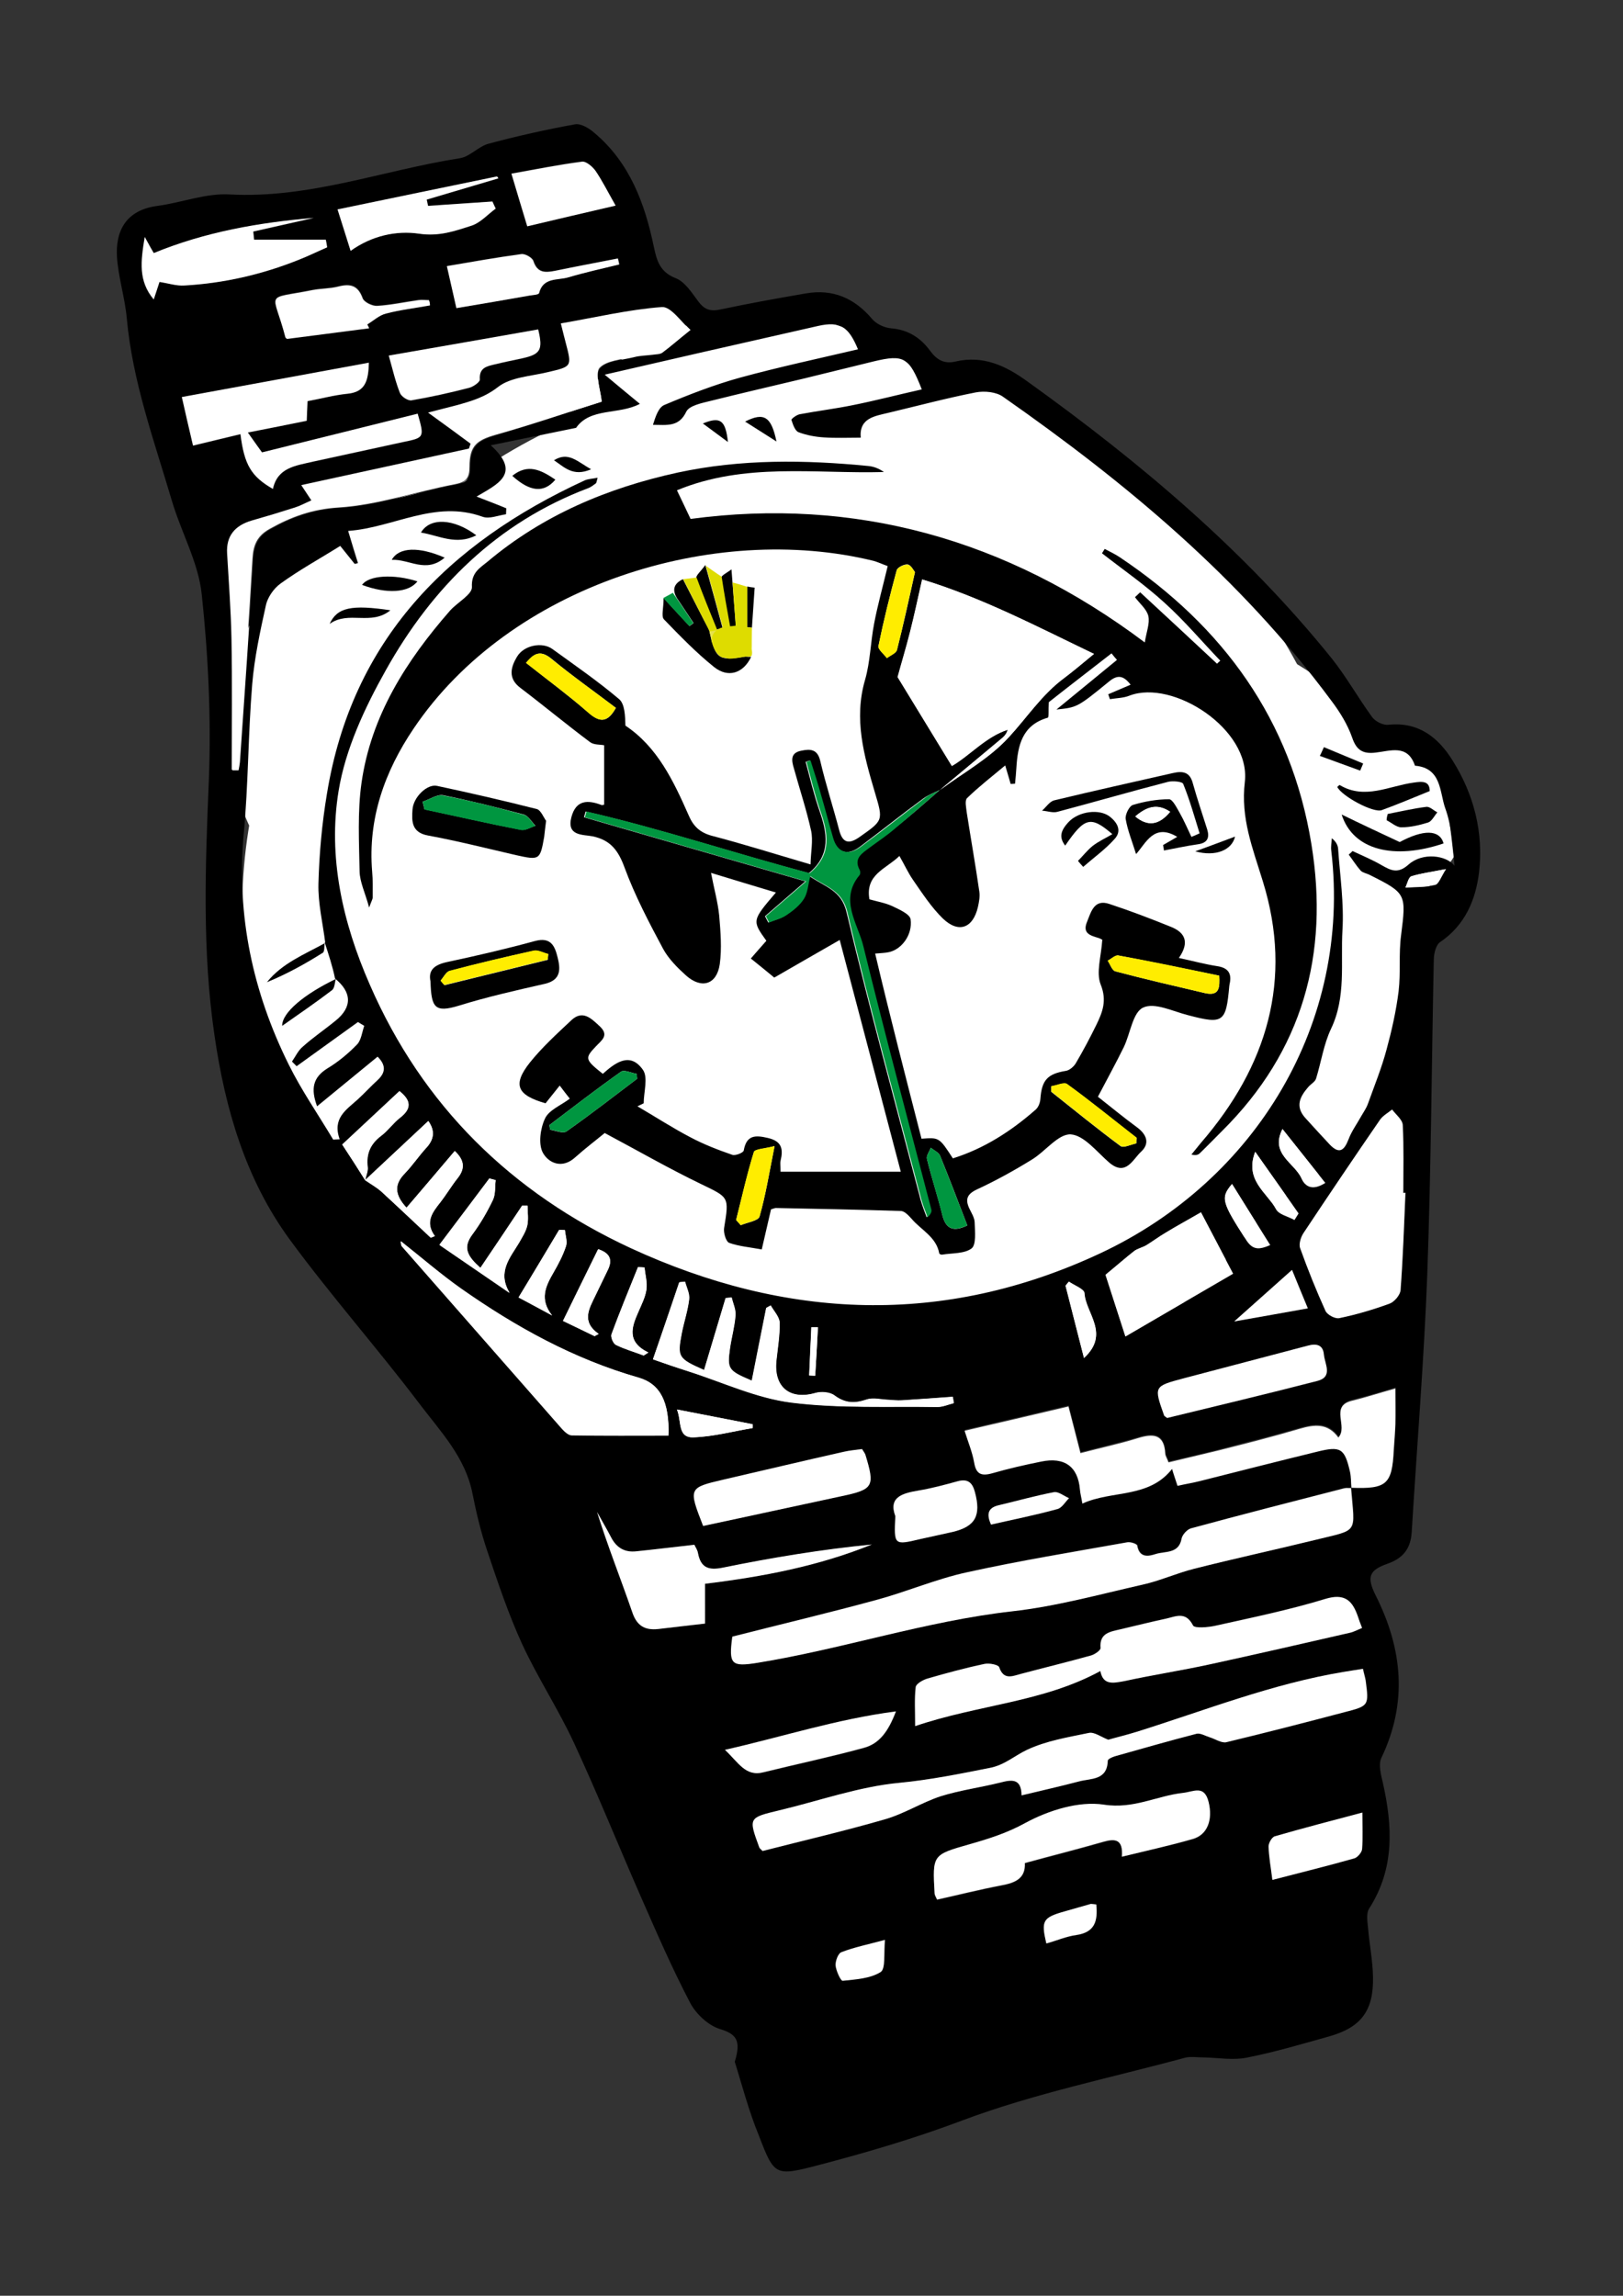 <?xml version="1.0" encoding="utf-8"?>
<!-- Generator: Adobe Illustrator 25.4.1, SVG Export Plug-In . SVG Version: 6.00 Build 0)  -->
<svg version="1.1" id="Capa_1" xmlns="http://www.w3.org/2000/svg" xmlns:xlink="http://www.w3.org/1999/xlink" x="0px" y="0px"
	 viewBox="0 0 595.3 841.9" style="enable-background:new 0 0 595.3 841.9;" xml:space="preserve">
<rect x="0" y="0" width="595.3" height="841.9" fill="#333333" stroke="none"/>
<style type="text/css">
	.st0{fill:#FFFFFF;}
	.st1{fill:#009640;}
	.st2{fill:#FFED00;}
	.st3{fill:#E6E24A;}
	.st4{fill:#DEDC00;}
</style>
<g>
	<path class="st0" d="M374.2,165.7h-11.1c-12.8-12-18.2-19.6-16.2-22.9c1.4-2.4,6.8-2.4,16.2,0h11.1c6.3,0,11.4,5.1,11.4,11.4
		C385.6,160.6,380.5,165.7,374.2,165.7z"/>
	<path class="st0" d="M517.5,325.5H508c-6.6,0-12-5.4-12-12v-30.9c0-6.6,5.4-12,12-12h9.5c6.6,0,12,5.4,12,12
		c1.2,10.6,2.5,21.1,3.7,31.7c-1.1,1.8-3.3,5.1-7.3,7.7C522.7,324.2,519.5,325.1,517.5,325.5z"/>
	<ellipse class="st0" cx="438.4" cy="339.8" rx="86.8" ry="106.6"/>
	<circle class="st0" cx="279.6" cy="201.6" r="86.8"/>
	<circle class="st0" cx="170.1" cy="266.1" r="86.8"/>
	<ellipse class="st0" cx="293.7" cy="334.1" rx="204.9" ry="197.3"/>
	<g>
		<path d="M269.5,756.1c2.5-8,0.4-10.2-5.4-12c-4.3-1.3-8.9-5.6-11-9.7c-6.7-12.8-12.4-26-18.2-39.2c-8.2-18.7-15.8-37.6-24.4-56.1
			c-5.7-12.3-13.2-23.7-18.9-36c-5.1-11.1-9-22.8-12.9-34.4c-2.3-6.8-4-13.9-5.4-21c-2.6-13.2-11.6-22.6-19.2-32.6
			c-15.5-20.5-32.6-39.8-47.8-60.5c-16.2-22.1-23.7-47.9-27.6-74.7c-4.6-31.2-3.4-62.4-2.1-93.7c0.9-22.7-0.2-45.6-2.6-68.2
			c-1.2-11.7-7.6-22.9-11-34.5c-6.5-22-14.4-43.6-16.5-66.8c-0.7-7.6-3.1-15-3.6-22.5c-0.5-8.7,2.6-17.1,14.9-18.7
			c8.9-1.2,17.7-4.7,26.4-4.2c29.3,1.6,56.4-8.9,84.6-13.3c3.6-0.6,6.7-4.3,10.4-5.3c10.5-2.8,21.1-5.2,31.7-7.1
			c2.2-0.4,5.3,1.5,7.2,3.2c12.9,10.9,18.4,25.8,21.7,41.6c1.1,5.2,2.2,9.3,8,11.6c3.4,1.3,5.9,5.3,8.3,8.5c2.2,3,4.4,3.8,8.1,3
			c10.4-2.2,20.9-4.1,31.4-5.9c9.9-1.7,17.8,1.7,24.3,9.4c1.5,1.8,4.5,3.2,6.9,3.4c6.3,0.5,10.9,3.5,14.4,8.3
			c2.5,3.4,5.2,4.8,9.2,3.9c10.2-2.4,18.5,1.5,26.6,7.4c41.1,29.5,79.6,61.9,111.5,101.5c5.4,6.8,9.7,14.5,14.8,21.5
			c1.2,1.6,4,3,5.9,2.8c11.1-1.2,18.4,4.7,23.6,13.1c7.8,12.4,11.4,26.4,9.7,41c-1.2,10-5.1,19.4-14.3,25.6c-1.5,1-2.3,4.2-2.3,6.5
			c-0.8,38.5-1,77.1-2.4,115.6c-1.2,31.5-3.8,62.9-5.7,94.3c-0.4,6.1-3.2,9.6-9,11.6c-6.8,2.4-7.5,5-4.2,11.6
			c9.8,19.5,11.8,39.2,2.1,59.5c-1.2,2.4-0.2,6.1,0.5,9.1c3.6,16,4.4,31.5-5,46.2c-1.2,1.8-0.6,4.9-0.4,7.3
			c0.5,5.9,1.7,11.8,1.8,17.7c0.3,12.5-4.4,18.6-16.1,21.9c-10,2.8-20.1,5.8-30.3,7.8c-5,1-10.4,0-15.7-0.1c-2.3,0-4.7-0.4-6.8,0.1
			c-27.3,7.4-55.3,13.1-81.7,23c-17.5,6.6-35.2,11.8-53.2,16.5c-15.4,4-15.8,3.8-21.4-10.8C274.5,773.8,272,764,269.5,756.1z
			 M133.9,432.8c0.3-1.6,1.1-3.3,0.9-4.9c-0.6-4.9,1-8.5,5-11.5c2.5-1.9,4.4-4.6,6.9-6.6c4.2-3.3,4.2-6.2-0.2-9.7
			c-7.1,6.6-14.1,13.2-21,19.6C128.6,424.4,131.3,428.6,133.9,432.8c2,1.4,4.1,2.6,5.9,4.1c6.1,5.6,12.1,11.3,18.2,17
			c0.5-0.2,1-0.4,1.5-0.6c-3.8-5.2-0.8-8.8,2.1-12.5c2.2-2.9,4-6,6.3-8.8c3-3.7,2.2-6.8-1.1-9.9c-6,7.1-11.8,13.9-17.7,20.8
			c-4.6-5-4.4-8.7-0.6-12.6c2.8-2.9,5-6.3,7.8-9.3c3.1-3.3,3.2-6.5,0.8-9.9C149.3,418.4,141.6,425.6,133.9,432.8z M495.7,545.6
			c-0.9,0-1.7-0.2-2.5,0.1c-18.8,4.8-37.5,9.7-56.2,14.7c-1.4,0.4-3.2,2.3-3.4,3.7c-1,5.7-6,4.6-9.5,5.7c-2.7,0.9-6,1.5-6.8-3.1
			c-0.1-0.6-2.5-1.4-3.6-1.2c-19.6,3.5-39.3,6.7-58.8,11c-11.2,2.5-22,7.1-33.1,10.1c-17.6,4.8-35.4,9.1-53,13.5
			c-1.3,10.3-0.2,11.2,9.2,9.6c31.4-5.1,61.7-15.3,93.5-18.9c16.1-1.8,32-6.2,47.9-9.8c6.4-1.4,12.5-4.2,18.8-5.8
			c14.7-3.7,29.4-6.9,44.1-10.5c16.5-4.1,14.8-1.9,13.4-19.4c12.9,0.4,14.9-1.3,15.6-13.8c0.2-3.2,0.5-6.4,0.6-9.6
			c0.1-4.1,0-8.2,0-13.1c-6.1,1.8-11,3.3-15.9,4.5c-8.2,2-1.3,9.4-5,13.5c-3.9-5.4-8.8-4.8-14.3-3.2c-9.8,2.9-19.7,5.3-29.6,7.9
			c-6.1,1.6-12.2,3-18.4,4.4c-0.6-1.6-1.1-2.4-1.2-3.2c-0.4-7.1-4.4-7.4-10-5.7c-6.9,2.1-13.9,3.6-21.1,5.5
			c-1.5-5.8-2.9-11.3-4.4-17.1c-13.2,3.1-25.5,6-38.1,8.9c1.2,3.9,2.8,7.6,3.5,11.6c0.8,4.3,2.7,5.1,6.6,4c5.9-1.7,12-3.1,18-4.3
			c8.5-1.7,13.5,2,14.2,10.2c0.1,1.4,0.5,2.8,0.9,5.2c11-5,24.3-1.8,32.9-12.7c0.7,2,1.3,3.9,2,6.2c3-0.6,5.7-1.1,8.4-1.8
			c14.3-3.5,28.5-7.2,42.7-10.7c8.8-2.1,10.1-1.3,12.2,7.5C495.6,541.7,495.5,543.7,495.7,545.6z M119.1,345.6l0.2,0.2
			c-0.9-7.3-2.7-14.6-2.5-21.8c0.3-11,1.3-22,3.1-32.8c9.2-56.5,44.4-91.9,94.5-115c1.3-0.6,2.8-0.6,4.8-1c-0.4,1.4-0.4,1.9-0.7,2.1
			c-0.8,0.6-1.7,1.3-2.7,1.7c-33.4,12.6-57.3,36.4-74.3,66.8c-7.7,13.7-14.8,28.9-17.3,44.2c-4,24.3,1.5,48.4,11.4,71
			c19.4,44.6,52,76.4,95.7,96.7c57,26.3,114.8,28.8,172.3,1.9c57-26.7,92.1-84.4,84.7-147.6c-0.2-1.5,0.1-3,0.2-4.6
			c1.5,1.2,2.2,2.5,2.3,3.8c0.7,10,2.2,20,1.6,29.9c-0.7,12.1,1.4,24.5-4.2,36.2c-2.7,5.7-3.6,12.2-5.5,18.3c-0.4,1.2-2,2-2.9,3.1
			c-3,3.5-4.8,7-1.1,11.2c3,3.3,6,6.6,9.1,9.9c3.4,3.5,5.2,2.2,6.8-1.9c1.1-3,3.1-5.7,4.7-8.6c0.8-1.4,1.8-2.8,2.4-4.4
			c2.4-6.7,5.1-13.3,6.9-20.1c1.9-7,3.5-14.1,4.4-21.3c0.8-6.8,0-13.8,0.9-20.5c1.9-15.1,2-15.4-11.4-22.1c-1.1-0.6-2.6-0.8-3.4-1.6
			c-1.6-1.8-2.9-3.9-4.4-5.9c0.5-0.4,1-0.9,1.4-1.3c3.6,1.7,7.3,3.2,10.7,5.2c3.5,2,6,3.2,9.9-0.3c5.1-4.5,13.8-3.4,16.8,0.5
			c-0.6-7.1-1-14.5-3.4-21.1c-2.1-5.9-1.3-14.8-11.1-15.6c-2.7-8-9-5.4-14.5-4.8c-4.4,0.5-6.9-0.7-8.5-5.4
			c-1.7-4.9-4.6-9.6-7.8-13.8c-33.1-44.7-75.1-79.7-120.3-111.3c-2.5-1.8-6.8-2.2-10-1.6c-10.7,2.1-21.2,4.9-31.7,7.4
			c-5.3,1.3-11.1,1.9-10.5,9.2c-4.8,0-9.2,0.2-13.5-0.1c-3.2-0.2-6.4-0.8-9.3-1.9c-1.3-0.5-2.1-2.9-2.6-4.5
			c-0.1-0.4,1.9-1.9,3.1-2.1c6.4-1.2,12.9-2,19.3-3.3c8.5-1.7,16.9-3.9,25.4-5.8c-4.6-11.8-6.6-12.9-17.5-10.3
			c-8.7,2.1-17.4,4.3-26.1,6.4c-11.3,2.7-22.6,5.3-33.8,8.1c-3.2,0.8-7.9,1.7-9,4c-2.7,5.7-7.1,4.8-12.2,4.8c0.9-2.9,2-6.4,4.2-7.3
			c9-3.8,18.3-7.4,27.7-10c14.3-3.9,28.8-7,43.3-10.4c-3.5-8.5-6.7-10.3-14.5-8.6c-14.5,3.3-29.1,6.6-43.6,9.9
			c-11.3,2.6-22.6,5.2-34.8,8c4.7,3.9,8.6,7.2,12.9,10.7c-7.7,4.1-18.2,1.3-23.4,8.8c-10.2,2.1-20,4.1-31.3,6.4
			c11.5,10.4,2.4,14.3-5.2,18.8c4.6,1.8,7.8,3,10.9,4.3c0,0.7-0.1,1.4-0.1,2.2c-2.9,0.4-6.1,1.8-8.6,0.9c-17.5-6.3-32.6,4-49.3,5.2
			c1.4,4.7,2.5,8.3,3.6,11.8c-0.4,0.1-0.8,0.2-1.2,0.3c-1.7-2.1-3.4-4.2-5.3-6.6c-7.5,4.7-15,8.8-21.9,13.8
			c-2.5,1.8-4.8,5.1-5.4,8.1c-2.1,9.5-4.2,19.2-5,28.9c-1.5,18.2-1.4,36.6-3.1,54.8c-2.7,29.9,3.3,58,16.5,84.6
			c4.7,9.5,10.8,18.3,16.3,27.5c0.8,0,1.6-0.1,2.4-0.1c-2.8-7.7,2.4-10.8,6.6-14.6c2.5-2.3,4.8-4.8,7.3-7.1c2.8-2.6,3.3-5.3,0-8.6
			c-7.2,5.9-14.5,11.9-22.2,18.2c-2.4-6.5-1.5-10.6,3.8-13.9c4-2.4,7.7-5.5,10.9-8.8c1.5-1.6,1.8-4.5,2.6-6.8
			c-0.8-0.5-1.5-0.9-2.3-1.4c-7.5,5.4-15,10.8-22.5,16.2c-0.6-0.6-1.1-1.1-1.7-1.7c1.3-1.9,2.3-4.1,4-5.5c3.8-3.4,8.1-6.3,12-9.5
			c6.2-5,6-10.5-0.4-15.6l0.2,0.2C122,354.4,120.5,350,119.1,345.6z M220.7,147.3c-0.4-4.2-2.5-9.9-0.6-12.1c2.4-2.9,8-3.1,12.4-4.2
			c2.2-0.6,4.6-0.6,6.9-0.9c1.2-0.2,2.7-0.1,3.6-0.8c3.1-2.3,5.9-4.8,10.3-8.3c-3.1-2.7-6.9-8.5-10.2-8.2c-12.2,0.9-24.3,3.7-37.1,6
			c0.7,2.8,1.2,5,1.8,7.1c2.3,8.8,2.2,8.7-6.7,10.8c-6.2,1.4-13.6,1.7-18.1,5.4c-4.8,3.8-9.8,5.3-15.2,6.7c-3,0.8-5.9,1.5-10.5,2.7
			c6.2,4.5,10.9,8,15.6,11.4c-0.2,0.6-0.4,1.2-0.6,1.8c-20.7,4.5-41.4,9-61.5,13.4c0.4,0.7,1.8,2.7,3.7,5.6c-2.3,1-4.1,2-6,2.6
			c-5.3,1.7-10.6,3.2-15.9,4.8c-6.1,1.8-9.4,5.5-9,12.1c0.6,10.4,1.4,20.8,1.6,31.2c0.3,16,0.1,32.1,0.1,48.1c0.7,0,1.5,0,2.2,0
			c0.2-1,0.4-2,0.5-3c1.7-24.8,3.5-49.7,4.9-74.5c0.3-5,1.8-8.3,6.2-10.8c7.9-4.5,15.7-7.3,25.4-7.9c14.3-0.9,28.3-5.8,42.5-8.5
			c4.3-0.8,5.6-2.3,5.5-6.5c0-7.6,2.7-9.7,9.7-11.7C195.2,155.7,208.2,151.2,220.7,147.3z M406.5,638c-2.8-1.1-5.2-2.9-7-2.5
			c-7.7,1.6-15.7,2.9-22.7,6.2c-4.5,2.1-8.1,5.6-13.5,6.6c-11.1,2.2-21.9,4.4-33.3,5.5c-14.9,1.4-29.4,6.6-44.1,10.1
			c-11.2,2.7-11.2,2.7-7.3,13.6c0.1,0.4,0.5,0.6,1.2,1.3c14.8-3.8,29.9-7.2,44.8-11.6c7.1-2.1,13.5-6.3,20.6-8.5
			c7.1-2.3,14.5-3.2,21.8-5c4.2-1.1,7.7-1.6,7.8,4.7c7.4-1.8,14.2-3.3,21-5.1c4.4-1.2,10.4-0.3,10.6-7.6c0-0.6,1.5-1.3,2.5-1.6
			c10-2.9,20-5.7,30.1-8.3c1.4-0.4,3.2,0.8,4.8,1.3c2.1,0.6,4.3,2.2,6.1,1.8c14.5-3.4,28.9-7.2,43.3-11c9-2.3,9-2.4,7.8-11.6
			c-0.2-1.2-0.5-2.4-1-4.3c-2.4,0.4-4.7,0.8-6.9,1.1c-26.2,4.3-50.9,14.1-76.1,22C413.1,636.2,409.2,637.2,406.5,638z M403.6,612.8
			c1,5.2,4.5,4.5,8.6,3.7c10.5-2.2,21.1-3.9,31.6-6.2c17-3.7,34-7.6,51-11.5c1.5-0.4,3-1.2,4.6-1.8c-0.6-1.8-1-2.9-1.5-4.1
			c-2.1-5.8-4.8-8.8-12.1-6.5c-13.2,4-26.8,6.8-40.2,9.8c-2.7,0.6-7.7,1.1-8.2-0.1c-2.6-5.3-6.3-3.2-9.9-2.5
			c-5.6,1.2-11.2,2.6-16.7,3.9c-3.7,0.9-7.7,1.3-7.3,6.9c0.1,0.8-2.1,2.4-3.5,2.7c-8.6,2.4-17.2,4.6-25.9,6.8
			c-3.1,0.8-6.1,2.1-7.8-2.5c-0.3-1-3.7-1.6-5.4-1.2c-7.1,1.5-14,3.4-21,5.4c-1.6,0.5-4,1.9-4.2,3.1c-0.5,4.3-0.2,8.6-0.2,14.3
			C358.9,625,382.5,624.3,403.6,612.8z M515.5,437.4c-0.2,0-0.4,0-0.7,0c0-8.3,0.3-16.6-0.2-24.9c-0.1-1.9-2.5-3.8-3.9-5.7
			c-1.5,1.2-3.4,2.2-4.4,3.7c-9.5,13.8-18.9,27.7-28.1,41.6c-1,1.5-1.8,4-1.2,5.6c2.8,7.8,5.9,15.5,9.3,23c0.6,1.4,3.5,2.9,5,2.6
			c6.2-1.4,12.4-3.1,18.4-5.3c1.8-0.7,3.9-3.2,4.1-5C514.6,461.2,514.9,449.3,515.5,437.4z M245.2,526.5c0.4-12.4-3-19-10.9-21.3
			c-23.8-6.8-45.1-18.6-65.2-32.7c-7.5-5.3-14.4-11.3-22-17.3c0.2,1.1,0.1,1.6,0.4,1.8c19.6,22.4,39.2,44.7,58.8,67
			c0.9,1.1,2.4,2.3,3.6,2.4C221.5,526.6,233.4,526.5,245.2,526.5z M411.5,680.9c9.4-2.3,17.7-4.1,25.9-6.3c5.5-1.5,7.6-7.1,5.9-13.6
			c-1.6-6.3-5.6-3.7-9.5-3.3c-9.6,1-18.1,5.9-28.9,4.3c-9.2-1.4-20.3,2-28.8,6.7c-6.7,3.7-13.4,5.8-20.4,7.8
			c-13.6,3.9-13.7,3.7-12.9,18c0,0.6,0.5,1.1,0.9,2.3c7.8-1.8,15.6-3.7,23.5-5.2c4.9-1,9-2.5,8.7-8.2c9.9-2.7,19.4-5.1,28.8-7.8
			C409,674.2,412,674.4,411.5,680.9z M100.1,179.3c1.7-7.9,8.4-8.6,14.6-9.9c11-2.4,22-4.8,33.1-7.2c7.8-1.7,7.8-1.7,5.4-10.4
			c-18.8,4.7-37.7,9.4-57.1,14.2c-1.2-1.7-2.8-4-5.2-7.3c7.8-1.6,14.7-3,21.6-4.3c0.1-2.8,0.2-4.8,0.3-7.2c5-1,9.7-2.3,14.5-2.7
			c6.8-0.7,7.8-5,8-11.4c-23.2,4.3-45.8,8.4-68.6,12.6c1.3,5.8,2.8,11.9,4.1,17.8c6.1-1.5,11.7-2.8,17.4-4.2
			C89.6,170.4,92.1,174.7,100.1,179.3z M258.6,580.8c21.4-2.7,41.7-6.6,61.2-14.4c-18.4,1.9-36.6,4.9-54.7,8.5
			c-5.5,1.1-8.1-0.1-9.1-5.4c-0.2-1.2-0.9-2.2-1.3-3c-7.4,0.9-14.4,1.7-21.3,2.4c-4.3,0.4-7.3-1.4-9.3-5.2c-1.6-3.1-3.4-6.1-5.1-9.2
			c3.9,12.5,8.7,24.5,12.9,36.7c1.7,5.1,4.6,6.7,9.5,6.2c5.7-0.6,11.3-1.3,17.2-2C258.6,590.4,258.6,585.2,258.6,580.8z
			 M405.5,467.5c2,6.2,4.5,13.9,7.3,22.6c13.5-7.9,26.3-15.3,39.5-23c-4.4-8.5-8.1-15.5-11.8-22.5c-4.8,2.8-9,5-13,7.5
			c-2.4,1.4-4.7,3.2-7.1,4.6c-1.4,0.8-3.1,1.2-4.4,2.1C413,461.2,410,463.8,405.5,467.5z M257.9,559.6c17-3.7,33.8-7.3,50.6-10.9
			c11.8-2.5,12.4-3.5,8.8-15.3c-0.2-0.6-0.6-1.1-1.2-2c-2.2,0.3-4.5,0.5-6.7,1c-14.7,3.4-29.4,6.8-44.1,10.2
			C252.5,545.6,252.4,545.7,257.9,559.6z M58.5,103.4c3.3,0.5,6.2,1.4,9.1,1.3c14.4-0.8,28.4-4,41.8-9.3c3.5-1.4,7-3.1,10.5-4.6
			c-0.2-0.9-0.4-1.9-0.5-2.8c-8.8,0-17.5,0-26.3,0c-0.1-1-0.2-2-0.3-3c7.4-1.7,14.8-3.3,22.2-5c-20,1.7-39.6,5-58.7,12.9
			c-0.4-0.8-1.4-2.6-3.3-5.9c-1.4,9-2.4,16.1,3.3,22.9C57.2,107.4,58,105.1,58.5,103.4z M239.5,498.5c4.8,1.7,9,3.1,13.2,4.5
			c12.5,4,24.8,9.8,37.6,11.4c17.6,2.2,35.7,1.3,53.5,1.6c2,0,4-0.9,6-1.4c-0.1-0.8-0.3-1.5-0.4-2.3c-6.2,0.4-12.4,0.9-18.7,1.3
			c-1.6,0.1-3.3-0.1-5-0.2c-2.6-0.1-5.5-0.9-7.9-0.1c-4.4,1.5-7.9,1.4-11.8-1.5c-1.7-1.2-4.9-1.5-7-0.9c-9.3,2.6-15.3-2.1-14.3-11.8
			c0.5-4.7,1.3-9.3,1.2-14c-0.1-2.1-2.1-4.2-3.3-6.3c-0.5,0.3-1.1,0.6-1.6,0.9c-1.8,8.8-3.5,17.7-5.3,26.7c-8.7-3.7-9.1-4.2-8-12
			c0.6-4,1.7-7.9,2-11.9c0.2-2.1-0.9-4.4-1.4-6.6c-0.7,0.1-1.5,0.2-2.2,0.2c-2.6,8.8-5.2,17.5-7.9,26.4c-9.6-4.2-9.9-4.7-8.2-13.5
			c0.8-4.2,2.2-8.2,2.7-12.4c0.2-2.1-1-4.4-1.5-6.5c-0.7,0.1-1.4,0.2-2.1,0.2C246.1,479.3,243,488.5,239.5,498.5z M428.1,520
			c18-4.4,36.6-8.8,55.1-13.5c5.8-1.5,2.8-6.1,2.4-9.6c-0.4-3.8-2.8-4.2-6-3.3c-15.2,4-30.4,8-45.6,12c-10.8,2.8-10.8,2.8-7,13.6
			C427,519.3,427.3,519.4,428.1,520z M142.6,130.4c1.5,5.4,2.5,9.7,4.1,13.8c0.5,1.3,2.9,2.9,4.2,2.7c7.1-1.2,14.2-2.8,21.2-4.6
			c1.5-0.4,4-2.1,3.9-3.1c-0.3-4.3,2.6-4.8,5.5-5.5c3.3-0.8,6.7-1.5,10-2.2c6.7-1.5,7.7-3.1,5.9-10.6
			C179.3,124,161.1,127.2,142.6,130.4z M128.6,92c7.8-5.6,16.9-7.6,25.2-6.3c7.3,1.1,13.2-1,19.4-3c3.2-1.1,5.8-4,8.7-6.2
			c-0.4-0.9-0.8-1.8-1.2-2.6c-7.9,0.5-15.7,1.1-23.6,1.6c-0.2-0.8-0.3-1.5-0.5-2.3c8.8-2.6,17.5-5.2,26.3-7.8
			c-0.2-0.2-0.3-0.5-0.5-0.7c-19.4,4-38.8,8-58.5,12.1C125.5,82.3,127,86.9,128.6,92z M265.9,641.7c5.1,4.6,7.6,9.9,14.3,8.3
			c12.2-3,24.5-5.6,36.6-8.9c5.8-1.6,9.1-6.1,11.9-13.4C306.6,630.5,287.1,636.9,265.9,641.7z M157.7,112c-0.1-0.7-0.2-1.4-0.3-2.1
			c-1.3,0-2.6-0.2-3.9,0c-5.1,0.7-10.1,1.8-15.1,2.1c-1.8,0.1-4.8-1.3-5.3-2.8c-1.7-4.8-4.5-5.5-8.9-4.3c-3.1,0.8-6.3,0.7-9.5,1.3
			c-18.2,3.6-14.5,0-9.9,17.4c0,0.2,0.3,0.3,0.6,0.5c10-1.3,20-2.6,30.1-3.9c-0.2-0.5-0.5-0.9-0.7-1.4c2.3-1.4,4.5-3.3,6.9-4
			C146.9,113.6,152.4,113,157.7,112z M225.8,75.4c-3-5.3-5-9.2-7.5-12.9c-1.1-1.5-3.4-3.5-4.9-3.3c-8.5,1.1-16.9,2.8-25.9,4.4
			c2.1,7,3.9,12.8,5.8,19.3C203.9,80.5,214.1,78.1,225.8,75.4z M167.4,113c9.5-1.6,18.3-3.1,27-4.7c1.2-0.2,3.3-0.3,3.5-0.9
			c1.5-5.9,6.9-4.7,10.8-5.8c6.1-1.8,12.4-3.2,18.6-4.7c-0.2-0.7-0.4-1.5-0.5-2.2c-7.6,1.5-15.3,3-22.9,4.5c-3.6,0.7-6.6,1-8.1-3.6
			c-0.4-1.2-3-2.7-4.4-2.5c-9,1.2-17.9,2.8-27.3,4.4C165.3,103.3,166.4,108.2,167.4,113z M466.7,689.4c10.3-2.6,20.2-5.1,30-7.8
			c1.2-0.3,2.8-2.2,2.9-3.4c0.4-4.2,0.1-8.4,0.1-13.4c-11.3,3-21.7,5.7-32.1,8.7c-1.1,0.3-2.4,2.4-2.3,3.7
			C465.4,680.9,466.1,684.6,466.7,689.4z M328.4,556c-0.6,10.7-0.6,10.7,9.1,8.4c3.9-0.9,7.9-1.7,11.8-2.6c8.4-2,10.6-5.9,8.2-14.6
			c-0.9-3.5-2.5-5.1-6.3-4c-4.7,1.3-9.5,2.5-14.3,3.4C331,547.6,325.8,548.9,328.4,556z M181.8,432.8c-0.8-0.2-1.6-0.4-2.3-0.7
			c-5.9,7.9-11.9,15.8-18.3,24.3c8.6,5.9,17.1,11.7,25.7,17.6c-4.6-7.6,0.2-12.9,3.5-18.4c1.2-2,2.5-4.1,3-6.3
			c0.5-2.3,0.1-4.8,0.1-7.2c-0.7,0-1.3,0-2,0c-5,7.5-10,15-15.3,22.8c-4.6-4.1-6.7-7.4-2.9-12.4c2.9-3.9,5.4-8.2,7.5-12.6
			C181.8,437.9,181.5,435.2,181.8,432.8z M218.1,490c0.5-0.3,1-0.6,1.5-0.8c-6.5-4.5-3.5-9.3-1.2-14.1c1.5-3,2.9-6.1,4.4-9.1
			c1.9-3.8,1.1-6.4-3.4-7.9c-4.3,8.7-8.5,17.3-12.9,26.3C210.7,486.4,214.4,488.2,218.1,490z M324.6,711.4c-6.3,1.7-11.3,2.7-16,4.4
			c-1.2,0.5-2.3,3.3-2.2,4.9c0.2,2,1.9,5.7,2.6,5.6c4.8-0.5,10.1-0.8,13.9-3.2C324.9,722,324.1,716.4,324.6,711.4z M452.7,484.6
			c9.8-1.7,18-3.2,27-4.8c-1.9-4.5-3.7-9.1-5.8-14.1C466.7,472.1,460.3,477.8,452.7,484.6z M236.4,464.8c-0.8,0-1.6-0.1-2.4-0.1
			c-3.3,8.2-6.6,16.3-9.7,24.6c-0.4,1,0.6,3.4,1.6,3.9c3.2,1.6,6.8,2.6,10.2,3.9c0.6-0.4,1.1-0.7,1.7-1.1c-8-3.9-6.2-9.2-3.7-14.8
			c1.2-2.7,2.6-5.5,3-8.3C237.4,470.2,236.6,467.4,236.4,464.8z M190.2,475.8c4.4,2.4,8.4,4.5,12.3,6.6c-4.7-5.9-2.4-10.7,0.5-15.7
			c1.8-3.1,3.5-6.4,4.6-9.7c0.6-1.7-0.2-3.9-0.4-5.9c-0.7,0-1.4-0.1-2.1-0.1C200.4,458.9,195.7,466.8,190.2,475.8z M363.5,559.1
			c8.4-1.9,16.4-3.5,24.3-5.6c1.7-0.4,2.9-2.6,4.3-4c-1.8-0.8-3.9-2.5-5.5-2.2c-6.8,1.3-13.6,3.2-20.3,4.8
			C362.5,552.9,361.7,555.1,363.5,559.1z M402.1,698.4c-1.2-0.1-1.6-0.2-2-0.1c-3.3,0.9-6.5,1.9-9.8,2.8c-7.8,2.2-8.4,3.4-6.5,11.7
			c3.7-1.1,7.2-2.6,11-3.1C401.7,708.6,402.7,704.5,402.1,698.4z M248.3,516.9c1.8,4.4,0.1,10.4,6,10.2c7.3-0.2,14.5-2.2,21.7-3.4
			c0-0.5,0-0.9,0-1.4C267.2,520.6,258.3,518.8,248.3,516.9z M397.6,498c9.7-9,0.6-16.4,0.2-23.8c-0.1-1.5-3.7-2.8-5.7-4.2
			c-0.4,0.5-0.8,1-1.2,1.5C393,479.9,395.1,488.4,397.6,498z M451.9,434.2c-4.3,5.1-3.7,6.8,5.3,20.7c2.4,3.6,4.6,3.4,8.7,1.7
			C461,448.9,456.5,441.6,451.9,434.2z M474.8,447.4c0.5-0.8,1-1.6,1.5-2.4c-5.1-7.2-10.1-14.4-15.9-22.6c-4,10.4,4.3,14.8,7.6,21
			C469,445.4,472.4,446.1,474.8,447.4z M486.1,433.8c-5.5-6.9-10.6-13.4-15.7-19.8c-4.7,9.2,4.4,12.3,7,18.1
			C478.9,435.5,481.7,436.6,486.1,433.8z M530.4,318.7c-5.8,1.1-9.4,1.6-12.7,2.7c-1.1,0.4-1.5,2.7-2.2,4.1
			c3.7-0.2,7.4-0.1,10.9-0.9C527.8,324.3,528.5,321.7,530.4,318.7z M300,486.7c-0.8,0-1.6,0-2.4,0c-0.3,5.9-0.6,11.8-0.8,17.7
			c0.7,0,1.5,0.1,2.2,0.1C299.4,498.5,299.7,492.6,300,486.7z"/>
		<path class="st0" d="M495.5,545.4c1.4,17.5,3.1,15.3-13.4,19.4c-14.7,3.6-29.5,6.8-44.1,10.5c-6.4,1.6-12.5,4.4-18.8,5.8
			c-15.9,3.6-31.8,8-47.9,9.8c-31.8,3.6-62.1,13.8-93.5,18.9c-9.5,1.5-10.6,0.7-9.2-9.6c17.6-4.5,35.4-8.7,53-13.5
			c11.1-3,21.9-7.7,33.1-10.1c19.5-4.3,39.2-7.5,58.8-11c1.2-0.2,3.5,0.6,3.6,1.2c0.8,4.6,4.1,4,6.8,3.1c3.5-1.1,8.5,0,9.5-5.7
			c0.3-1.4,2-3.3,3.4-3.7c18.7-5.1,37.5-9.9,56.2-14.7c0.8-0.2,1.7,0,2.5-0.1V545.4z"/>
		<path class="st0" d="M220.7,147.3c-12.5,3.9-25.5,8.4-38.8,12.1c-7,2-9.7,4-9.7,11.7c0,4.2-1.2,5.7-5.5,6.5
			c-14.2,2.7-28.2,7.6-42.5,8.5c-9.7,0.6-17.4,3.4-25.4,7.9c-4.4,2.5-5.9,5.7-6.2,10.8c-1.4,24.8-3.2,49.7-4.9,74.5
			c-0.1,1-0.3,2-0.5,3c-0.7,0-1.5,0-2.2,0c0-16,0.2-32.1-0.1-48.1c-0.2-10.4-1-20.8-1.6-31.2c-0.4-6.5,2.9-10.3,9-12.1
			c5.3-1.5,10.6-3.1,15.9-4.8c1.9-0.6,3.7-1.6,6-2.6c-1.9-2.8-3.2-4.9-3.7-5.6c20.1-4.4,40.8-8.9,61.5-13.4c0.2-0.6,0.4-1.2,0.6-1.8
			c-4.7-3.5-9.4-6.9-15.6-11.4c4.5-1.2,7.5-1.9,10.5-2.7c5.4-1.5,10.3-2.9,15.2-6.7c4.6-3.6,11.9-3.9,18.1-5.4c9-2.1,9-2,6.7-10.8
			c-0.6-2.2-1.1-4.4-1.8-7.1c12.8-2.2,24.9-5.1,37.1-6c3.3-0.2,7.1,5.6,10.2,8.2c-4.3,3.5-7.2,6.1-10.3,8.3
			c-0.9,0.7-2.4,0.6-3.6,0.8c-2.3,0.3-4.7,0.3-6.9,0.9c-4.3,1.1-9.9,1.4-12.4,4.2C218.2,137.4,220.3,143.1,220.7,147.3z"/>
		<path class="st0" d="M406.5,638c2.7-0.8,6.6-1.7,10.4-2.9c25.2-7.9,49.9-17.7,76.1-22c2.2-0.4,4.5-0.7,6.9-1.1
			c0.4,1.9,0.8,3.1,1,4.3c1.2,9.2,1.2,9.3-7.8,11.6c-14.4,3.8-28.8,7.5-43.3,11c-1.8,0.4-4.1-1.2-6.1-1.8c-1.6-0.5-3.4-1.6-4.8-1.3
			c-10.1,2.6-20.1,5.5-30.1,8.3c-0.9,0.3-2.5,1-2.5,1.6c-0.2,7.3-6.2,6.4-10.6,7.6c-6.8,1.8-13.6,3.3-21,5.1
			c-0.1-6.3-3.6-5.8-7.8-4.7c-7.2,1.8-14.7,2.8-21.8,5c-7,2.3-13.5,6.5-20.6,8.5c-14.9,4.3-30,7.8-44.8,11.6c-0.7-0.7-1.1-1-1.2-1.3
			c-4-10.9-4-10.9,7.3-13.6c14.7-3.5,29.2-8.7,44.1-10.1c11.4-1.1,22.2-3.3,33.3-5.5c5.4-1.1,9-4.5,13.5-6.6c7-3.3,15-4.6,22.7-6.2
			C401.4,635.1,403.7,636.9,406.5,638z"/>
		<path class="st0" d="M495.7,545.6c-0.2-1.9-0.1-3.8-0.5-5.7c-2-8.8-3.4-9.7-12.2-7.5c-14.3,3.5-28.5,7.1-42.7,10.7
			c-2.7,0.7-5.4,1.1-8.4,1.8c-0.7-2.2-1.4-4.1-2-6.2c-8.6,10.9-21.9,7.7-32.9,12.7c-0.4-2.4-0.8-3.8-0.9-5.2
			c-0.7-8.3-5.6-12-14.2-10.2c-6,1.2-12.1,2.6-18,4.3c-4,1.1-5.9,0.3-6.6-4c-0.7-3.9-2.3-7.7-3.5-11.6c12.6-2.9,24.9-5.8,38.1-8.9
			c1.5,5.8,2.9,11.3,4.4,17.1c7.3-1.9,14.3-3.4,21.1-5.5c5.6-1.7,9.6-1.5,10,5.7c0,0.8,0.6,1.6,1.2,3.2c6.1-1.5,12.3-2.9,18.4-4.4
			c9.9-2.5,19.8-5,29.6-7.9c5.5-1.6,10.4-2.2,14.3,3.2c3.7-4.1-3.3-11.5,5-13.5c4.9-1.2,9.8-2.8,15.9-4.5c0,4.9,0.1,9,0,13.1
			c-0.1,3.2-0.4,6.4-0.6,9.6C510.6,544.3,508.6,546.1,495.7,545.6C495.5,545.4,495.7,545.6,495.7,545.6z"/>
		<path class="st0" d="M403.6,612.8c-21.1,11.5-44.7,12.3-67.9,20.2c0-5.7-0.3-10,0.2-14.3c0.1-1.2,2.6-2.6,4.2-3.1
			c6.9-2,13.9-3.9,21-5.4c1.7-0.4,5.1,0.3,5.4,1.2c1.6,4.7,4.6,3.4,7.8,2.5c8.6-2.3,17.3-4.4,25.9-6.8c1.4-0.4,3.5-1.9,3.5-2.7
			c-0.5-5.6,3.6-6,7.3-6.9c5.6-1.3,11.1-2.7,16.7-3.9c3.6-0.8,7.2-2.8,9.9,2.5c0.6,1.1,5.5,0.7,8.2,0.1c13.5-3,27.1-5.8,40.2-9.8
			c7.4-2.3,10.1,0.7,12.1,6.5c0.4,1.2,0.8,2.4,1.5,4.1c-1.7,0.7-3.1,1.5-4.6,1.8c-17,3.9-34,7.8-51,11.5
			c-10.5,2.3-21.1,3.9-31.6,6.2C408.1,617.3,404.6,618,403.6,612.8z"/>
		<path class="st0" d="M515.5,437.4c-0.5,11.9-0.9,23.8-1.8,35.7c-0.1,1.8-2.3,4.4-4.1,5c-6,2.2-12.1,4-18.4,5.3
			c-1.5,0.3-4.3-1.2-5-2.6c-3.4-7.5-6.5-15.2-9.3-23c-0.6-1.5,0.2-4.1,1.2-5.6c9.3-14,18.6-27.8,28.1-41.6c1.1-1.5,2.9-2.5,4.4-3.7
			c1.4,1.9,3.8,3.7,3.9,5.7c0.4,8.3,0.2,16.6,0.2,24.9C515,437.4,515.2,437.4,515.5,437.4z"/>
		<path class="st0" d="M245.2,526.5c-11.8,0-23.6,0.1-35.5-0.1c-1.2,0-2.6-1.3-3.6-2.4c-19.6-22.3-39.2-44.7-58.8-67
			c-0.2-0.3-0.2-0.7-0.4-1.8c7.6,6,14.6,12,22,17.3c20.1,14.1,41.4,25.9,65.2,32.7C242.1,507.5,245.5,514.1,245.2,526.5z"/>
		<path class="st0" d="M411.5,680.9c0.5-6.5-2.5-6.7-6.8-5.5c-9.4,2.7-18.9,5.1-28.8,7.8c0.3,5.8-3.7,7.3-8.7,8.2
			c-7.9,1.5-15.7,3.5-23.5,5.2c-0.5-1.1-0.9-1.7-0.9-2.3c-0.8-14.2-0.8-14.1,12.9-18c7-2,13.7-4.1,20.4-7.8
			c8.5-4.6,19.6-8.1,28.8-6.7c10.8,1.7,19.3-3.2,28.9-4.3c4-0.4,7.9-3.1,9.5,3.3c1.6,6.5-0.4,12.1-5.9,13.6
			C429.2,676.8,420.9,678.6,411.5,680.9z"/>
		<path class="st0" d="M100.1,179.3c-8-4.6-10.5-8.9-11.9-20.1c-5.7,1.4-11.3,2.7-17.4,4.2c-1.4-5.9-2.8-12-4.1-17.8
			c22.8-4.2,45.4-8.3,68.6-12.6c-0.2,6.4-1.1,10.8-8,11.4c-4.8,0.5-9.5,1.8-14.5,2.7c-0.1,2.4-0.2,4.4-0.3,7.2
			c-6.9,1.4-13.8,2.8-21.6,4.3c2.3,3.3,4,5.6,5.2,7.3c19.4-4.8,38.2-9.5,57.1-14.2c2.5,8.8,2.5,8.8-5.4,10.4
			c-11,2.4-22.1,4.8-33.1,7.2C108.5,170.8,101.8,171.4,100.1,179.3z"/>
		<path class="st0" d="M258.6,580.8c0,4.4,0,9.6,0,14.6c-5.9,0.7-11.6,1.3-17.2,2c-4.8,0.5-7.8-1.1-9.5-6.2
			c-4.2-12.2-9-24.2-12.9-36.7c1.7,3.1,3.5,6.1,5.1,9.2c2,3.9,5,5.7,9.3,5.2c7-0.7,13.9-1.6,21.3-2.4c0.3,0.8,1.1,1.8,1.3,3
			c1,5.3,3.7,6.5,9.1,5.4c18.1-3.7,36.3-6.7,54.7-8.5C300.3,574.3,280,578.2,258.6,580.8z"/>
		<path class="st0" d="M405.5,467.5c4.5-3.7,7.4-6.3,10.5-8.7c1.3-1,3-1.3,4.4-2.1c2.4-1.5,4.7-3.2,7.1-4.6c4-2.4,8.2-4.7,13-7.5
			c3.6,7,7.3,14,11.8,22.5c-13.2,7.7-26,15.1-39.5,23C410,481.4,407.5,473.7,405.5,467.5z"/>
		<path class="st0" d="M257.9,559.6c-5.4-13.9-5.4-14,7.5-17c14.7-3.4,29.4-6.9,44.1-10.2c2.2-0.5,4.5-0.7,6.7-1c0.6,1,1,1.5,1.2,2
			c3.6,11.8,3,12.8-8.8,15.3C291.7,552.3,274.9,556,257.9,559.6z"/>
		<path class="st0" d="M58.5,103.4c-0.5,1.6-1.3,4-2.1,6.4c-5.7-6.8-4.8-13.9-3.3-22.9c1.8,3.3,2.8,5.1,3.3,5.9
			c19-7.8,38.6-11.2,58.7-12.9c-7.4,1.7-14.8,3.3-22.2,5c0.1,1,0.2,2,0.3,3c8.8,0,17.5,0,26.3,0c0.2,0.9,0.4,1.9,0.5,2.8
			c-3.5,1.5-6.9,3.2-10.5,4.6c-13.5,5.4-27.5,8.6-41.9,9.4C64.7,104.9,61.8,103.9,58.5,103.4z"/>
		<path class="st0" d="M239.5,498.5c3.4-10,6.6-19.2,9.7-28.3c0.7-0.1,1.4-0.2,2.1-0.2c0.6,2.2,1.8,4.5,1.5,6.5
			c-0.5,4.2-1.9,8.3-2.7,12.4c-1.7,8.8-1.3,9.3,8.2,13.5c2.6-8.8,5.2-17.6,7.9-26.4c0.7-0.1,1.5-0.2,2.2-0.2
			c0.5,2.2,1.6,4.4,1.4,6.6c-0.3,4-1.4,7.9-2,11.9c-1.1,7.8-0.7,8.3,8,12c1.8-9,3.6-17.8,5.3-26.7c0.5-0.3,1.1-0.6,1.6-0.9
			c1.2,2.1,3.2,4.2,3.3,6.3c0.1,4.6-0.7,9.3-1.2,14c-1,9.7,5,14.5,14.3,11.8c2.1-0.6,5.3-0.4,7,0.9c3.9,2.9,7.4,3,11.8,1.5
			c2.4-0.8,5.2,0,7.9,0.1c1.7,0.1,3.3,0.3,5,0.2c6.2-0.4,12.4-0.8,18.7-1.3c0.1,0.8,0.3,1.5,0.4,2.3c-2,0.5-4,1.4-6,1.4
			c-17.9-0.3-35.9,0.6-53.5-1.6c-12.8-1.6-25.1-7.4-37.6-11.4C248.5,501.7,244.4,500.2,239.5,498.5z"/>
		<path class="st0" d="M428.1,520c-0.8-0.6-1-0.7-1.1-0.9c-3.8-10.7-3.8-10.7,7-13.6c15.2-4,30.4-8,45.6-12c3.2-0.9,5.7-0.4,6,3.3
			c0.3,3.4,3.4,8.1-2.4,9.6C464.7,511.2,446.1,515.6,428.1,520z"/>
		<path class="st0" d="M142.6,130.4c18.5-3.2,36.7-6.4,54.8-9.6c1.8,7.5,0.9,9.1-5.9,10.6c-3.3,0.7-6.7,1.4-10,2.2
			c-2.9,0.7-5.8,1.2-5.5,5.5c0.1,1-2.4,2.7-3.9,3.1c-7,1.8-14.1,3.4-21.2,4.6c-1.3,0.2-3.7-1.4-4.2-2.7
			C145.1,140.1,144.1,135.8,142.6,130.4z"/>
		<path class="st0" d="M128.6,92c-1.6-5.2-3.1-9.8-4.8-15.2c19.7-4.1,39.1-8.1,58.5-12.1c0.2,0.2,0.3,0.5,0.5,0.7
			c-8.8,2.6-17.5,5.2-26.3,7.8c0.2,0.8,0.3,1.5,0.5,2.3c7.9-0.5,15.7-1.1,23.6-1.6c0.4,0.9,0.8,1.8,1.2,2.6
			c-2.9,2.1-5.5,5.1-8.7,6.2c-6.2,2-12,4.1-19.4,3C145.4,84.5,136.4,86.4,128.6,92z"/>
		<path class="st0" d="M265.9,641.7c21.3-4.8,40.7-11.2,62.7-14.1c-2.8,7.4-6.1,11.9-11.9,13.4c-12.1,3.3-24.4,5.9-36.6,8.9
			C273.5,651.7,270.9,646.4,265.9,641.7z"/>
		<path class="st0" d="M157.7,112c-5.4,1-10.8,1.6-16.1,3c-2.5,0.6-4.6,2.6-6.9,4c0.2,0.5,0.5,0.9,0.7,1.4
			c-10.1,1.3-20.1,2.6-30.1,3.9c-0.3-0.2-0.5-0.4-0.6-0.5c-4.5-17.4-8.2-13.8,9.9-17.4c3.1-0.6,6.4-0.5,9.5-1.3
			c4.4-1.1,7.2-0.4,8.9,4.3c0.5,1.4,3.5,2.9,5.3,2.8c5.1-0.3,10.1-1.4,15.1-2.1c1.3-0.2,2.6,0,3.9,0
			C157.6,110.6,157.7,111.3,157.7,112z"/>
		<path class="st0" d="M225.8,75.4c-11.7,2.7-21.9,5.1-32.4,7.6c-2-6.5-3.7-12.3-5.8-19.3c8.9-1.6,17.4-3.3,25.9-4.4
			c1.5-0.2,3.8,1.8,4.9,3.3C220.8,66.1,222.8,70.1,225.8,75.4z"/>
		<path class="st0" d="M167.4,113c-1.1-4.8-2.2-9.7-3.5-15.4c9.4-1.6,18.4-3.2,27.3-4.4c1.4-0.2,4,1.3,4.4,2.5
			c1.5,4.6,4.5,4.3,8.1,3.6c7.6-1.6,15.3-3,22.9-4.5c0.2,0.7,0.4,1.5,0.5,2.2c-6.2,1.5-12.5,2.9-18.6,4.7c-3.9,1.2-9.3-0.1-10.8,5.8
			c-0.1,0.6-2.3,0.7-3.5,0.9C185.7,109.9,177,111.4,167.4,113z"/>
		<path class="st0" d="M466.7,689.4c-0.6-4.8-1.3-8.5-1.4-12.3c0-1.2,1.2-3.4,2.3-3.7c10.4-3,20.8-5.7,32.1-8.7
			c0,5.1,0.2,9.3-0.1,13.4c-0.1,1.2-1.7,3.1-2.9,3.4C486.9,684.3,477,686.7,466.7,689.4z"/>
		<path class="st0" d="M328.4,556c-2.6-7,2.6-8.4,8.6-9.4c4.8-0.8,9.6-2.1,14.3-3.4c3.8-1,5.4,0.6,6.3,4c2.3,8.6,0.2,12.6-8.2,14.6
			c-3.9,0.9-7.9,1.7-11.8,2.6C327.9,566.7,327.9,566.7,328.4,556z"/>
		<path class="st0" d="M133.9,432.8c7.7-7.2,15.4-14.4,23.2-21.7c2.4,3.4,2.3,6.6-0.8,9.9c-2.7,3-5,6.4-7.8,9.3
			c-3.8,3.9-4,7.6,0.6,12.6c5.9-6.9,11.7-13.7,17.7-20.8c3.3,3.1,4,6.1,1.1,9.9c-2.2,2.8-4.1,6-6.3,8.8c-2.9,3.7-5.9,7.3-2.1,12.5
			c-0.5,0.2-1,0.4-1.5,0.6c-6.1-5.7-12.1-11.4-18.2-17C138.1,435.3,135.9,434.1,133.9,432.8L133.9,432.8z"/>
		<path class="st0" d="M181.8,432.8c-0.3,2.4,0,5.2-1,7.3c-2.1,4.4-4.6,8.7-7.5,12.6c-3.8,5.1-1.7,8.3,2.9,12.4
			c5.3-7.9,10.3-15.3,15.3-22.8c0.7,0,1.3,0,2,0c0,2.4,0.4,4.9-0.1,7.2c-0.5,2.2-1.9,4.3-3,6.3c-3.3,5.5-8.1,10.7-3.5,18.4
			c-8.6-5.9-17.1-11.7-25.7-17.6c6.4-8.5,12.4-16.4,18.3-24.3C180.2,432.3,181,432.5,181.8,432.8z"/>
		<path class="st0" d="M134,432.8c-2.7-4.2-5.3-8.3-8.4-13c6.9-6.4,13.9-13,21-19.6c4.3,3.5,4.4,6.4,0.2,9.7
			c-2.5,1.9-4.4,4.7-6.9,6.6c-4,3-5.6,6.6-5,11.5C135.1,429.5,134.3,431.1,134,432.8C133.9,432.8,134,432.8,134,432.8z"/>
		<path class="st0" d="M218.1,490c-3.7-1.8-7.5-3.6-11.6-5.6c4.4-9,8.6-17.6,12.9-26.3c4.6,1.5,5.4,4.1,3.4,7.9
			c-1.5,3-2.9,6.1-4.4,9.1c-2.3,4.8-5.3,9.5,1.2,14.1C219.1,489.4,218.6,489.7,218.1,490z"/>
		<path class="st0" d="M324.6,711.4c-0.5,5,0.3,10.6-1.6,11.8c-3.8,2.4-9.2,2.7-13.9,3.2c-0.7,0.1-2.4-3.6-2.6-5.6
			c-0.1-1.6,0.9-4.5,2.2-4.9C313.3,714.1,318.3,713.1,324.6,711.4z"/>
		<path class="st0" d="M452.7,484.6c7.6-6.8,14-12.5,21.2-18.9c2.1,5.1,3.9,9.6,5.8,14.1C470.7,481.4,462.5,482.9,452.7,484.6z"/>
		<path class="st0" d="M236.4,464.8c0.3,2.7,1.1,5.5,0.7,8.1c-0.4,2.9-1.9,5.6-3,8.3c-2.4,5.5-4.3,10.9,3.7,14.8
			c-0.6,0.4-1.1,0.7-1.7,1.1c-3.4-1.3-6.9-2.3-10.2-3.9c-1-0.5-2-2.9-1.6-3.9c3-8.3,6.4-16.4,9.7-24.6
			C234.7,464.7,235.6,464.7,236.4,464.8z"/>
		<path class="st0" d="M190.2,475.8c5.4-9,10.2-16.9,14.9-24.8c0.7,0,1.4,0.1,2.1,0.1c0.2,2,0.9,4.2,0.4,5.9
			c-1.1,3.4-2.8,6.6-4.6,9.7c-2.9,5-5.2,9.8-0.5,15.7C198.6,480.3,194.7,478.1,190.2,475.8z"/>
		<path class="st0" d="M363.5,559.1c-1.8-4-1-6.2,2.8-7.1c6.8-1.6,13.5-3.5,20.3-4.8c1.6-0.3,3.6,1.4,5.5,2.2
			c-1.4,1.4-2.6,3.6-4.3,4C379.9,555.6,371.8,557.2,363.5,559.1z"/>
		<path class="st0" d="M402.1,698.4c0.6,6.1-0.5,10.2-7.3,11.2c-3.7,0.5-7.3,2.1-11,3.1c-2-8.3-1.3-9.5,6.5-11.7
			c3.3-0.9,6.5-1.9,9.8-2.8C400.5,698.2,400.9,698.3,402.1,698.4z"/>
		<path class="st0" d="M248.3,516.9c9.9,1.9,18.9,3.7,27.8,5.4c0,0.5,0,0.9,0,1.4c-7.2,1.2-14.4,3.1-21.7,3.4
			C248.4,527.3,250.1,521.3,248.3,516.9z"/>
		<path class="st0" d="M397.6,498c-2.5-9.7-4.6-18.1-6.8-26.5c0.4-0.5,0.8-1,1.2-1.5c2,1.4,5.6,2.7,5.7,4.2
			C398.1,481.7,407.3,489.1,397.6,498z"/>
		<path class="st0" d="M451.9,434.2c4.6,7.4,9.2,14.7,14,22.4c-4,1.7-6.3,1.9-8.7-1.7C448.2,440.9,447.5,439.3,451.9,434.2z"/>
		<path class="st0" d="M474.8,447.4c-2.3-1.3-5.8-2-6.8-4c-3.3-6.1-11.6-10.6-7.6-21c5.8,8.2,10.9,15.4,15.9,22.6
			C475.8,445.8,475.3,446.6,474.8,447.4z"/>
		<path class="st0" d="M486.1,433.8c-4.4,2.8-7.2,1.7-8.7-1.6c-2.6-5.8-11.6-8.9-7-18.1C475.5,420.4,480.6,426.9,486.1,433.8z"/>
		<path class="st0" d="M530.4,318.7c-1.9,3-2.7,5.5-4,5.8c-3.5,0.8-7.3,0.7-10.9,0.9c0.7-1.4,1.1-3.7,2.2-4.1
			C521.1,320.3,524.7,319.9,530.4,318.7z"/>
		<path class="st0" d="M300,486.7c-0.3,5.9-0.6,11.8-1,17.8c-0.7,0-1.5-0.1-2.2-0.1c0.3-5.9,0.6-11.8,0.8-17.7
			C298.5,486.7,299.3,486.7,300,486.7z"/>
		<path d="M338,417.6c6.5-0.5,6.5-0.5,11.5,7.2c11.5-3.6,21.4-10,30.4-17.9c1-0.9,1.6-2.5,1.7-3.9c0.5-6.9,2.6-9.2,9.4-10.3
			c1.3-0.2,2.9-1.6,3.6-2.8c2.7-4.6,5.2-9.3,7.5-14s4-9,1.6-14.9c-1.7-4.4,0.2-10.2,0.6-16.3c0.4,0.2-0.4-0.4-1.3-0.7
			c-2.9-0.9-6.1-1.6-4.3-5.9c1.5-3.7,2.6-8.5,8.2-6.6c7.6,2.5,15.2,5.4,22.6,8.4c5,2,7,5.5,2.9,11.4c5.1,1.1,9.5,2.3,14,3
			c4.1,0.6,5.5,2.7,4.6,6.6c0,0.2-0.1,0.4-0.1,0.6c-1.2,13.5-2.2,14.2-15.1,10.8c-5.6-1.4-12.3-4.8-16.5-2.8
			c-3.8,1.7-4.7,9.5-7.1,14.5c-2.9,5.9-6.1,11.7-9.5,18.2c4.6,3.6,9.3,7.5,14.2,11.1c3.6,2.6,5,5.9,1.7,9c-3.1,2.8-5.6,9.3-11.8,4
			c-4.5-3.9-9.2-10-14.1-10.3c-4.6-0.2-9.3,6.3-14.3,9.3c-6.5,4-13.2,7.7-20.1,10.9c-3.6,1.7-4.3,3.6-2.8,6.9c0.8,1.7,2,3.5,2,5.3
			c0.1,3.3,0.6,8-1.1,9.4c-2.6,2-7.1,1.7-10.8,2.3c-0.3,0.1-1.1-0.2-1.1-0.5c-1.1-6-6.6-8.5-10.1-12.6c-1.1-1.2-2.6-2.9-4-2.9
			c-15.3-0.5-30.6-0.8-45.8-1.1c-0.4,0-0.8,0.2-1.8,0.5c-1,4.4-2.1,9.1-3.4,14.7c-4.2-0.8-8.2-1.1-11.9-2.4
			c-1.2-0.4-2.2-3.7-1.9-5.5c1.9-11.6,1.8-11.1-8.7-16.2c-11.6-5.6-22.9-12.1-35.1-18.6c-3,2.5-7,5.5-10.8,8.9
			c-4.9,4.5-9.9,2-11.9-1.7c-1.7-3.2-0.9-8.9,0.8-12.5c1.4-3.1,5.8-4.8,9.1-7.3c-1.2-1.5-2.2-2.8-3.7-4.8c-2,2.5-3.6,4.5-5.2,6.5
			c-10.5-3-12.2-6.8-5.7-15c4.5-5.6,9.9-10.5,15.1-15.4c4.1-3.9,7.2-0.9,10.3,2c3.9,3.5,0.8,5.3-1.3,7.6c-4.1,4.3-3.9,4.8,2.6,10
			c4.4-3.9,9.9-8.3,14.7-1.5c2,2.8,0.3,8.2,0.3,12.3c-0.8,0.4-1.6,0.8-2.3,1.1c6.5,3.8,12.8,7.9,19.5,11.4
			c4.9,2.6,10.1,4.6,15.3,6.4c1.2,0.4,4.1-0.8,4.2-1.6c1-5.6,4.1-5.7,8.8-4.6c5.3,1.2,5.7,4.2,4.7,8.4c-0.2,0.8,0,1.6,0,4
			c14.4,0,28.5,0,44.1,0c-7.4-28-14.6-55.6-22.4-85c-8.4,4.8-16,9.2-24,13.8c-2.5-2.1-5.4-4.4-8.6-7c2.2-2.5,3.9-4.5,5.7-6.5
			c-5.3-7.4-5.3-7.4,3.5-17.7c-7.9-2.4-15.4-4.6-23.8-7.2c1.1,5.8,2.5,10.7,3,15.7c0.5,5.9,1,12,0.2,17.8c-1.1,7.5-6.7,9.2-12.4,4.1
			c-3.1-2.8-6.3-6-8.3-9.6c-5.2-9.7-10.4-19.6-14.2-29.9c-2.3-6.3-5.1-10.1-11.7-11.5c-3.5-0.7-9.7,0-7.8-7.1c1.7-6.3,6-6.3,11-4.4
			c0.2,0.1,0.4,0,1-0.1c0-7.2,0-14.5,0-21.8c-1.5-0.3-3.7-0.1-5.1-1.1c-8.7-6.5-17-13.4-25.7-20c-4.6-3.5-3.4-7.6-1.2-11.3
			c2.5-4.3,9.3-5.6,13-2.9c8.3,6,16.7,11.8,24.5,18.4c2.1,1.8,2.2,6.2,2.3,9.7c11.7,7.8,17.6,20.2,23.2,32.9c1.7,4,4.1,6.3,8.5,7.5
			c11.5,3,22.9,6.6,36.2,10.5c0.1-4.7,1-8.7,0.2-12.4c-1.7-7.7-4.2-15.2-6.3-22.8c-0.8-2.7-1.5-5.7,2.7-6.5c3.4-0.7,6-0.6,7,3.9
			c2,8.5,4.7,16.8,6.9,25.2c1.2,4.6,3.4,5.4,7.4,2.6c8.8-6.2,8.8-6,5.7-16.4c-4-13.5-7.8-26.9-3.6-41.3c1.9-6.6,2-13.7,3.3-20.5
			c1.3-6.9,3.2-13.6,5-21.2c-1.7-0.6-3.4-1.4-5.1-1.9c-58.6-14.4-133.4,8.9-168.8,61.5c-10.6,15.7-16.8,33-15.2,52.4
			c0.3,3.2,0.2,6.4,0.2,9.6c0,0.5-0.4,1.1-1.3,3.6c-1.5-5.5-3.4-9.3-3.5-13.2c-0.2-10.8-0.8-21.9,0.7-32.5
			c3.5-24.6,16.4-44.8,32.5-63.2c2.7-3,8.1-5.9,8-8.6c-0.3-5.3,2.9-7,5.7-9.3c20.3-17.1,44.1-27.1,69.8-32.7c23.2-5,46.6-4.7,70-2.4
			c1.9,0.2,3.8,0.9,5.6,2.2c-25.3,0.7-51-3.6-75.9,6.7c1.6,3.3,2.9,6.1,5,10.5c59.9-8,115.8,7.1,166.6,45.3c0.6-3.9,1.9-7,1.3-9.7
			c-0.6-2.5-3.2-4.6-4.9-6.9c0.6-0.6,1.3-1.2,1.9-1.8c9.4,8.7,18.8,17.4,28.2,26.2c0.4-0.4,0.8-0.8,1.2-1.1
			c-6.8-7.1-13.1-14.6-20.4-21.2c-7.2-6.6-15.3-12.2-23-18.2c0.3-0.5,0.7-1.1,1-1.6c1.9,1,3.8,1.9,5.6,3.1
			c37.9,25.4,62.8,59.6,70.2,105.1c6.6,40.3-3.2,76-32.8,105.3c-2.7,2.7-5.4,5.5-8.1,8.1c-0.6,0.6-1.4,0.9-3.1,0.5
			c1.2-1.4,2.3-2.9,3.5-4.3c24.2-28,33.9-59.8,22.7-95.9c-3.7-12.1-8.2-23.1-6.6-36.5c2.2-19.3-26.4-37.7-42.3-31.6
			c-2.2,0.9-4.8,0.9-7.2,1.3c-0.2-0.6-0.4-1.2-0.6-1.8c2.6-1.1,5.2-2.2,8.2-3.5c-2.6-3.4-4.8-3.8-8-1.1
			c-11.6,9.5-11.7,9.4-19.2,10.2c8.1-6.6,15.1-12.4,22.2-18.2c-0.7-0.8-1.4-1.6-2-2.4c-8.1,6.3-16.3,12.6-23,17.9
			c-0.2,2.9,0.1,5.6-0.4,5.7c-9.4,2.7-11,10.2-11.5,18.4c-0.1,1.9-0.3,3.9-0.5,5.8c-0.5,0-1,0.1-1.6,0.1c-0.5-1.9-1.1-3.7-2-6.8
			c-4.9,4.1-9.7,7.8-14,12c-0.9,0.9-0.3,3.5-0.1,5.3c1.5,9.6,3.2,19.2,4.6,28.9c0.3,1.8-0.1,3.9-0.5,5.7c-1.8,7.8-7.1,9.8-12.9,4.2
			c-4.2-4.1-7.5-9.2-10.9-14.1c-1.8-2.6-3.1-5.5-5-8.8c-4.9,4.8-12.6,6.7-11,15.9c2.8,0.8,5.8,1.3,8.4,2.5c2.5,1.2,6.4,2.9,6.7,4.8
			c0.8,5.8-3.4,11.2-8.1,12.1c-1.4,0.3-2.9,0.3-4.9,0.5C326.4,372.6,332.2,395,338,417.6z M344.7,289.7c8.6-6.4,18.3-11.7,25.4-19.4
			c6.7-7.3,12.1-15.6,20.2-21.6c3.3-2.5,6.5-5.2,11-8.9c-21.4-10.2-41.1-20.6-63-27.3c-1.7,7.2-2.9,13.2-4.4,19.1
			c-1.5,5.9-3.2,11.8-4.6,16.7c6.7,11,13.2,21.6,19.9,32.6c6.8-4,12.4-10.7,20.5-13.3c-0.5,1.8-1.6,2.7-2.7,3.6
			C359.5,277.4,352.1,283.6,344.7,289.7c-2,1-4.2,1.8-6,3.1c-7.9,5.8-15.5,11.9-23.4,17.8c-4.6,3.4-8.4,2-10-3.3
			c-1.5-5.1-2.8-10.3-4.3-15.3c-1.3-4.4-2.7-8.7-4-13.1c-0.5,0.2-1,0.3-1.5,0.5c1.6,5.9,3,11.9,5,17.7c2.9,8.3,4.5,16.2-3.8,23.1
			c-26.9-7.1-54-16.2-81.9-22.6c-0.2,0.7-0.4,1.4-0.6,2.1c26.5,7.7,53,15.3,81.2,23.5c-6,5.2-10.4,9-14.8,12.8
			c0.4,0.8,0.8,1.5,1.2,2.3c2.2-0.9,4.6-1.4,6.4-2.7c2.4-1.7,4.9-3.6,6.4-6c1.4-2.2,1.5-5.2,2.3-8.3c6,4.1,11.7,5.2,13.6,13.2
			c8.4,35.4,18,70.5,27.2,105.6c0.6,2.1,1.4,4.2,2.2,6.3c1.4-1.3,1.6-2.1,1.4-2.9c-8.3-32.1-17-64.1-24.9-96.4
			c-2-8.4-9.1-17-1.4-26.2c0.3-0.4,0.3-1.4,0-1.9c-2.2-4.3,1-6.1,3.6-8.1c3-2.3,6.2-4.5,9.2-6.9
			C333.7,299.4,339.2,294.5,344.7,289.7z M447.2,357.8c-12.4-2.5-24.7-5.1-37-7.4c-1.1-0.2-2.6,1.3-3.9,1.9c0.9,1.3,1.6,3.6,2.8,3.9
			c10.9,2.9,21.9,5.4,32.9,8C447.4,365.4,447.4,362,447.2,357.8z M225.9,259.6c-7.9-6-16-11.7-23.6-18c-3.7-3-6.1-2.5-9.3,1.5
			c7.7,6.1,15.5,11.9,22.8,18.2C220.1,265.1,222.9,265,225.9,259.6z M335.6,209.8c-0.5-0.6-1.4-2.5-2.6-2.8c-1.2-0.2-3.8,1-4.1,2.1
			c-2.5,9.2-4.8,18.5-6.7,27.8c-0.2,1.2,2,2.9,3.1,4.4c1.3-1,3.4-1.8,3.7-3C331.3,229.4,333.3,220.2,335.6,209.8z M284.1,420.3
			c-3.6,1-7.3,1.1-7.6,2.2c-2.5,8.2-4.4,16.6-6.5,24.9c0.6,0.6,1.1,1.3,1.7,1.9c2.4-1,6.5-1.6,6.9-3.2
			C280.8,438.4,282.1,430.4,284.1,420.3z M416.8,419.3c0-0.7,0-1.4,0.1-2c-8.5-6.6-16.8-13.4-25.5-19.7c-1.1-0.8-3.8,0.5-5.8,0.8
			c0,0.7,0,1.3,0,2c8.4,6.7,16.8,13.5,25.4,19.9C412.1,421.1,414.8,419.7,416.8,419.3z M233.7,395.6c-0.1-0.6-0.1-1.2-0.2-1.8
			c-1.9-0.3-4.5-1.6-5.7-0.8c-8.9,6.3-17.6,13-26.3,19.6c0.1,0.6,0.2,1.1,0.3,1.7c2,0.3,4.7,1.5,6,0.6
			C216.6,408.7,225.1,402.1,233.7,395.6z M354.8,449.4c-3.4-8.8-6.6-17.3-10-25.6c-0.5-1.2-2.2-1.9-3.4-2.9
			c-0.5,1.4-1.7,2.9-1.4,4.1c1.7,7,4,13.8,5.7,20.8C347,450.8,349.8,451.8,354.8,449.4z"/>
		<path d="M200.3,301c-0.4,2.9-0.5,4.4-0.7,5.9c-1.5,8.5-1.7,8.6-10.3,6.7c-10.8-2.5-21.5-5.2-32.3-7.2c-6.1-1.1-6-5.3-5.7-9.5
			c0.3-4.6,5.4-9.5,9-8.7c12.2,2.6,24.4,5.4,36.6,8.5C198.4,297.1,199.5,300,200.3,301z M155,294c0.2,0.9,0.5,1.9,0.7,2.8
			c11.8,2.5,23.5,5.2,35.4,7.5c1.6,0.3,3.5-0.9,5.3-1.5c-1.4-1.4-2.6-3.6-4.3-4.1c-9.8-2.6-19.7-5.1-29.7-7.1
			C160.2,291.3,157.5,293.2,155,294z"/>
		<path d="M157.9,359.9c-0.9-4.2,1.5-6.1,6.1-7.1c10.8-2.3,21.6-4.8,32.2-7.7c5.9-1.6,7.3,1.9,8.3,5.9c1.1,4.3,1.4,8.4-4.7,9.8
			c-10.6,2.4-21.2,4.8-31.5,8C159.4,371.5,158.2,369.5,157.9,359.9z M161.6,359.6c0.5,0.6,1,1.1,1.4,1.7c12.6-3.1,25.3-6.2,37.9-9.3
			c0.1-0.7,0.1-1.4,0.2-2.1c-1.8-0.4-3.7-1.6-5.4-1.2c-10.3,2.2-20.6,4.7-30.8,7.4C163.6,356.4,162.7,358.4,161.6,359.6z"/>
		<path d="M426.6,309.9c1.5-0.9,3-1.7,5.2-3c-8.6-5.2-11.5,2.4-15.1,6.3c-1.5-4.8-3.1-8.7-3.8-12.8c-0.3-1.6,1.3-4.8,2.6-5.2
			c4.3-1.3,8.9-2.1,13.3-2.1c1.3,0,2.8,3.1,3.9,5c1.6,2.8,2.9,5.9,4.3,8.8c1-0.4,2-0.8,3-1.3c-1.9-6.1-3.6-12.2-6-18.1
			c-0.3-0.9-3.8-1.2-5.5-0.8c-13.6,3.5-27,7.4-40.6,11c-1.7,0.5-3.8-0.3-5.7-0.4c1.5-1.3,2.8-3.4,4.5-3.8c14.5-3.5,29-6.7,43.5-10
			c3.5-0.8,6.2-0.5,7.3,3.7c1.6,5.7,3.5,11.3,5.3,17c0.9,3,0.1,4.9-3.3,5.4c-4.2,0.6-8.4,1.5-12.6,2.3
			C426.9,311.2,426.7,310.6,426.6,309.9z M416.4,299.4c4.6,3.8,8.7,3.3,12.8-1.7C424.3,294.4,420.4,296,416.4,299.4z"/>
		<path d="M275.5,240.9c-2.9,6.1-8.5,7.8-13.6,3.7c-6.6-5.3-12.5-11.4-18.4-17.5c-1-1.1-0.1-4-0.1-7.8c4.1,4.5,6.8,7.4,9.5,10.3
			c0.5-0.4,1-0.7,1.5-1.1c-1.9-2.8-3.7-5.6-5.6-8.4c-2.6-3.6-1.7-6.1,1.7-7.7c2.7,5.3,5.3,10.3,7.8,15.2c0.8,1.5,1.8,3,2.1,4.6
			c2,9.3,3.4,10.3,12.7,8.6C273.6,240.7,274.2,240.9,275.5,240.9z"/>
		<path d="M513.4,308.8c8.6-4.6,14.6-4.7,16.1,0.5c-18,6.1-33.2,2.6-37.4-10.6C499.7,302.4,506.1,305.4,513.4,308.8z"/>
		<path d="M524.4,290.1c-6.2,2.5-11.8,4.9-17.6,7c-3.1,1.1-14.6-5.1-16.3-8.5c0.3-0.3,0.8-0.8,0.9-0.7c9.2,5.5,18.1,0.3,27.1-0.9
			C521.8,286.5,524.4,286.4,524.4,290.1z"/>
		<path d="M395.4,315.7c1.8-1.8,3.4-3.9,5.4-5.5c2.2-1.7,4.7-2.8,7.2-4.3c-8-6.9-10.2-6.1-17.3,4.2c-2.2-2.9-1.9-5.3,1.3-8.7
			c3.7-3.9,11.3-4.9,15.1-1.9c2.9,2.3,4.4,5.3,1.7,8.2c-3.4,3.8-7.6,6.8-11.5,10.2C396.7,317.2,396,316.5,395.4,315.7z"/>
		<path d="M509,298.5c4.7-0.9,9.3-2,14.1-2.6c1.3-0.2,2.7,1.3,4.1,2c-1.1,1.3-2,3.2-3.3,3.7c-3.2,1-6.6,1.8-9.9,1.8
			c-1.8,0-3.6-1.7-5.4-2.6C508.6,300,508.8,299.2,509,298.5z"/>
		<path d="M174.7,196.3c-7.4,3.8-13.6,0.1-20.3-1C157.7,189.7,166.4,190.1,174.7,196.3z"/>
		<path d="M132.8,214.5c2.4-3.5,11.5-4.1,20.3-1.3C149.9,217.4,141.9,217.9,132.8,214.5z"/>
		<path d="M123.2,358.7c-0.4,1.5-0.4,3.6-1.4,4.4c-5.9,4.5-11.9,8.6-18.3,13.1c-0.1-4.8,8-11.6,19.9-17.3
			C123.4,358.8,123.2,358.7,123.2,358.7z"/>
		<path d="M203.7,175.9c-4.2,5-9.3,4.5-15.8-1.4C193.6,169.9,198.4,172.3,203.7,175.9z"/>
		<path d="M258.7,207.2c2.5,9,4.4,16,6.3,23c-0.7,0.2-1.4,0.5-2.1,0.7c-2.6-6.3-5.2-12.5-7.5-18.8
			C255.1,211.1,257.1,209.5,258.7,207.2z"/>
		<path d="M163.1,204.5c-6.9,5.9-12.9,0.5-19.4,0.8C146.3,200.6,153.7,200.4,163.1,204.5z"/>
		<path d="M119.1,345.6c-0.2,1.3,0,3.4-0.7,3.8c-6.5,4.1-13.2,7.8-20.5,10.8c5.6-7,13.8-10.2,21.4-14.4
			C119.3,345.8,119.1,345.6,119.1,345.6z"/>
		<path d="M120.9,228.8c2.8-6.1,8.1-7.1,22.3-5C136.1,229.6,127.9,223.8,120.9,228.8z"/>
		<path d="M267.7,230c-1.1-6-2.4-12-3.2-18c-0.1-0.9,2.4-2.1,3.8-3.2c0.6,7.6,1.1,14.2,1.6,20.8C269.1,229.8,268.4,229.9,267.7,230z
			"/>
		<path d="M276.8,215.5c-0.3,4.9-0.7,9.8-1,14.7c-0.6-0.1-1.1-0.1-1.7-0.2c0-5,0-9.9,0-14.9C275,215.3,275.9,215.4,276.8,215.5z"/>
		<path d="M485.6,274c4.8,2,9.6,4,14.4,6c-0.4,0.9-0.7,1.7-1.1,2.6c-4.9-1.8-9.8-3.6-14.8-5.4C484.7,276.1,485.1,275,485.6,274z"/>
		<path d="M284.8,161.9c-4.6-2.9-7.7-4.9-11.5-7.3C280.2,151.1,282.9,152.7,284.8,161.9z"/>
		<path d="M203.2,168.8c5.2-3.3,8.5,0.4,13.6,3.3C210.1,175,206.9,171.2,203.2,168.8z"/>
		<path d="M267,162.1c-2.8-2.1-5.7-4.2-9.2-6.8C264.2,152.7,266.1,154,267,162.1z"/>
		<path d="M453,306.8c-1.1,4.9-7.1,7.5-14.6,5.4C444,310.2,448.4,308.5,453,306.8z"/>
		<path class="st0" d="M344.7,289.8c7.4-6.2,14.8-12.4,22.2-18.6c1.1-0.9,2.2-1.8,2.7-3.6c-8.1,2.6-13.7,9.3-20.5,13.3
			c-6.7-11-13.2-21.6-19.9-32.6c1.3-4.9,3.1-10.7,4.6-16.7c1.5-5.9,2.8-11.9,4.4-19.1c22,6.7,41.7,17,63,27.3
			c-4.5,3.7-7.6,6.4-11,8.9c-8.1,6-13.5,14.4-20.2,21.6C363.1,278.1,353.3,283.4,344.7,289.8C344.7,289.7,344.7,289.8,344.7,289.8z"
			/>
		<path class="st1" d="M344.7,289.7c-5.5,4.8-11,9.6-16.6,14.3c-2.9,2.5-6.1,4.6-9.2,6.9c-2.6,2-5.9,3.8-3.6,8.1
			c0.3,0.5,0.3,1.5,0,1.9c-7.6,9.1-0.6,17.8,1.4,26.2c7.9,32.2,16.5,64.2,24.9,96.4c0.2,0.7,0,1.6-1.4,2.9c-0.7-2.1-1.6-4.1-2.2-6.3
			c-9.2-35.2-18.9-70.3-27.2-105.6c-1.9-8-7.6-9.1-13.6-13.2c-0.8,3.1-0.9,6.1-2.3,8.3c-1.5,2.4-4,4.4-6.4,6
			c-1.9,1.3-4.3,1.8-6.4,2.7c-0.4-0.8-0.8-1.5-1.2-2.3c4.4-3.8,8.8-7.6,14.8-12.8c-28.3-8.2-54.7-15.8-81.2-23.5
			c0.2-0.7,0.4-1.4,0.6-2.1c27.8,6.4,55,15.5,81.9,22.6c8.3-6.9,6.7-14.8,3.8-23.1c-2-5.8-3.4-11.8-5-17.7c0.5-0.2,1-0.3,1.5-0.5
			c1.4,4.4,2.8,8.7,4,13.1c1.5,5.1,2.8,10.2,4.3,15.3c1.5,5.3,5.4,6.7,10,3.3c7.9-5.8,15.5-11.9,23.4-17.8
			C340.5,291.5,342.7,290.8,344.7,289.7C344.7,289.8,344.7,289.7,344.7,289.7z"/>
		<path class="st2" d="M447.2,357.8c0.2,4.2,0.2,7.6-5.2,6.4c-11-2.6-22-5.1-32.9-8c-1.2-0.3-1.9-2.5-2.8-3.9
			c1.3-0.7,2.8-2.2,3.9-1.9C422.6,352.6,434.8,355.2,447.2,357.8z"/>
		<path class="st2" d="M225.9,259.6c-3.1,5.4-5.9,5.5-10.2,1.7c-7.2-6.4-15.1-12.1-22.8-18.2c3.2-4,5.6-4.5,9.3-1.5
			C209.9,247.9,218,253.6,225.9,259.6z"/>
		<path class="st2" d="M335.6,209.8c-2.4,10.4-4.3,19.5-6.6,28.6c-0.3,1.2-2.4,2-3.7,3c-1.1-1.5-3.3-3.2-3.1-4.4
			c1.9-9.4,4.2-18.6,6.7-27.8c0.3-1.1,2.8-2.3,4.1-2.1C334.2,207.3,335.1,209.3,335.6,209.8z"/>
		<path class="st2" d="M284.1,420.3c-2,10.1-3.3,18.1-5.5,25.8c-0.5,1.6-4.5,2.1-6.9,3.2c-0.6-0.6-1.1-1.3-1.7-1.9
			c2.1-8.3,3.9-16.7,6.5-24.9C276.8,421.3,280.5,421.2,284.1,420.3z"/>
		<path class="st2" d="M416.8,419.3c-2,0.4-4.7,1.8-5.8,0.9c-8.7-6.4-17-13.2-25.4-19.9c0-0.7,0-1.3,0-2c2-0.3,4.7-1.6,5.8-0.8
			c8.7,6.3,17,13.1,25.5,19.7C416.8,417.9,416.8,418.6,416.8,419.3z"/>
		<path class="st1" d="M233.7,395.6c-8.6,6.5-17.1,13.1-25.9,19.3c-1.2,0.9-3.9-0.4-6-0.6c-0.1-0.6-0.2-1.1-0.3-1.7
			c8.7-6.6,17.4-13.3,26.3-19.6c1.1-0.8,3.7,0.5,5.7,0.8C233.6,394.4,233.7,395,233.7,395.6z"/>
		<path class="st1" d="M354.8,449.4c-5.1,2.3-7.8,1.4-9.1-3.6c-1.8-7-4-13.8-5.7-20.8c-0.3-1.2,0.9-2.7,1.4-4.1
			c1.1,0.9,2.9,1.7,3.4,2.9C348.2,432.2,351.4,440.7,354.8,449.4z"/>
		<path class="st1" d="M155,294c2.5-0.8,5.2-2.7,7.4-2.3c10,1.9,19.9,4.4,29.7,7.1c1.7,0.4,2.9,2.7,4.3,4.1
			c-1.8,0.5-3.7,1.8-5.3,1.5c-11.8-2.3-23.6-5-35.4-7.5C155.5,295.9,155.3,295,155,294z"/>
		<path class="st2" d="M161.6,359.6c1.1-1.2,2-3.2,3.3-3.6c10.2-2.7,20.5-5.1,30.8-7.4c1.6-0.4,3.6,0.8,5.4,1.2
			c-0.1,0.7-0.1,1.4-0.2,2.1c-12.6,3.1-25.3,6.2-37.9,9.3C162.5,360.8,162,360.2,161.6,359.6z"/>
		<path class="st0" d="M416.4,299.4c4-3.4,7.9-5,12.8-1.7C425.1,302.6,420.9,303.2,416.4,299.4z"/>
		<path class="st3" d="M261.7,233.2c-0.8,1.1-0.4,2.5-0.5,2.5s-0.2-0.3-0.4-1.6c-0.2-0.8-0.4-1.7-0.6-2.5c0.2-0.1,0.6-0.3,1.1-0.5
			c0.2-0.1,0.3-0.1,0.4-0.2c0.3-0.1,0.8-0.2,1.6,0.1c-0.3,0.5-0.7,1-1,1.5C262.1,232.7,261.9,232.9,261.7,233.2z"/>
		<path class="st3" d="M262.9,235.6"/>
		<g>
			<path class="st4" d="M263.1,231.1c-0.9,0.2-1.9,0.3-2.8,0.5c-3.2-6.4-6.5-12.8-9.7-19.2c1.6-0.2,3.2-0.4,4.9-0.6
				C257.9,218.3,260.5,224.7,263.1,231.1z"/>
			<path class="st4" d="M267.8,229.7c-0.9,0.1-1.8,0.3-2.7,0.4c-2.1-7.5-4.1-15.1-6.2-22.6c1.9,1.3,3.8,2.7,5.8,4
				C265.6,217.5,266.7,223.6,267.8,229.7z"/>
			<g>
				<path class="st4" d="M274.1,230.9c-1.3,1.2-2.6,2.3-3.9,3.5c-0.5-6.9-1-13.9-1.5-20.8c1.8,0.5,3.6,1,5.4,1.6c0,2.1,0,4.2,0,6.3
					c0,1.9,0,3.8,0,5.8C274.1,228.4,274.1,229.7,274.1,230.9z"/>
				<path class="st4" d="M275.4,233.4"/>
				<path class="st4" d="M274.9,234.2c0.2,1.5-0.6,3.1-1.6,4c-0.4,0.4-0.8,0.6-3.1,1.5c-4.2,1.6-4.6,1.6-4.9,1.5
					c-2.1-0.5-3.2-3-3.5-3.7c-0.4-0.8-1.1-2.7-0.4-4.5c1.1-2.8,4.8-3.2,5.3-3.2C270.1,229.4,274.5,231.3,274.9,234.2z"/>
				<path class="st4" d="M274.3,240.2c-0.7,0.6-1.5,0.7-3.2,1c-2.1,0.3-4.8,0.8-5.8-0.5c-0.6-0.9,0.2-1.5-0.1-3.2
					c-0.6-2.7-3.6-3.2-3.2-4.8c0.4-1.7,2.7-2.5,3.1-2.6c0.8-0.2,2-0.4,3.5-0.5c1.5-0.2,2.3-0.2,3-0.1c0.9,0.1,2.4,0.4,4.2,1.5
					c-0.2,0.5-0.5,1-0.8,1.5C276,235.7,275.9,238.8,274.3,240.2z"/>
				<path class="st4" d="M275.4,240.7c-0.2,0.1-0.4,0.1-1.4,0.1c-0.5,0-1,0-1.2,0.1c0.5-3.6,0.9-7.2,1.4-10.9l0.6,0.1h0.4l0.6,0.1
					c0,2.6-0.1,5.2-0.1,7.8C276.1,240.2,275.6,240.6,275.4,240.7z"/>
			</g>
		</g>
		<path class="st1" d="M254.3,228.5c-0.5,0.4-1,0.7-1.5,1.1c-3.2-3.4-6.3-6.9-9.5-10.3c1.2-0.6,2.3-1.3,3.5-1.9
			C249.4,221.1,251.8,224.8,254.3,228.5z"/>
	</g>
</g>
</svg>
